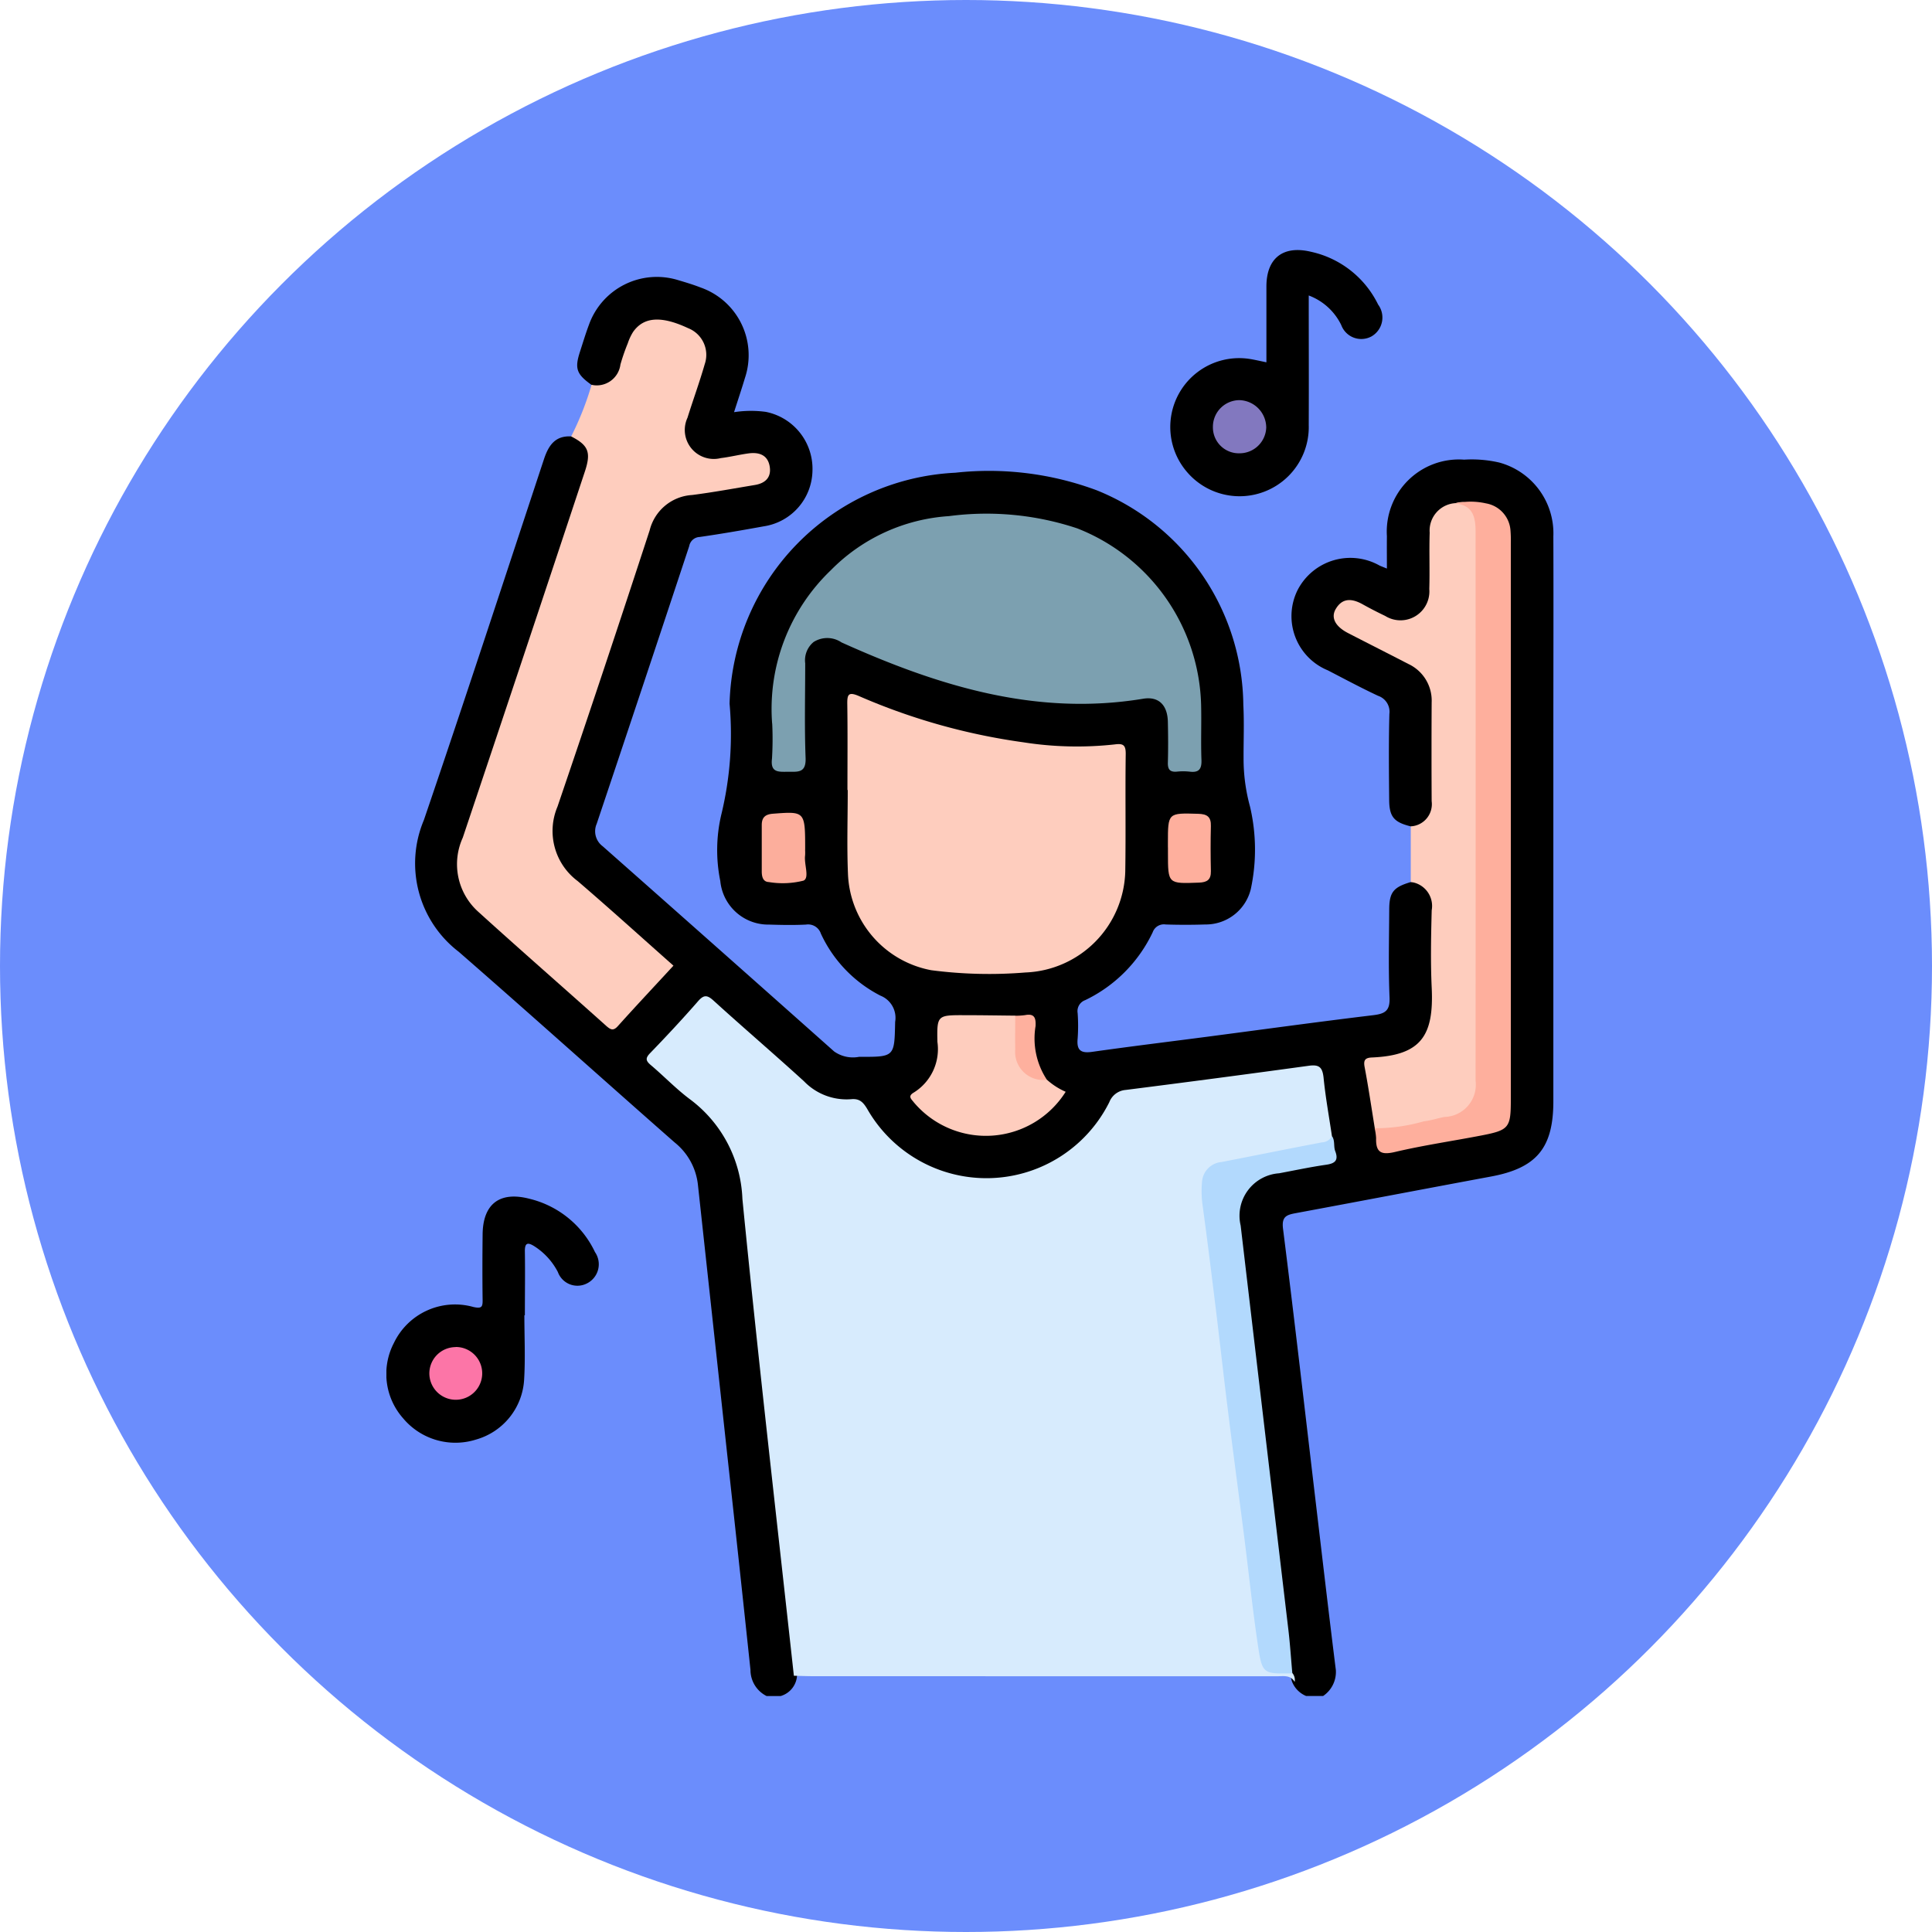 <svg xmlns="http://www.w3.org/2000/svg" xmlns:xlink="http://www.w3.org/1999/xlink" width="85" height="85" viewBox="0 0 85 85">
  <defs>
    <clipPath id="clip-path">
      <rect id="Rectángulo_42673" data-name="Rectángulo 42673" width="51.342" height="63.619" fill="none"/>
    </clipPath>
  </defs>
  <g id="Grupo_169613" data-name="Grupo 169613" transform="translate(-810 -3896)">
    <circle id="Elipse_4856" data-name="Elipse 4856" cx="42.5" cy="42.5" r="42.5" transform="translate(810 3896)" fill="#6b8dfc"/>
    <g id="Grupo_169612" data-name="Grupo 169612" transform="translate(827 3907)">
      <g id="Grupo_169611" data-name="Grupo 169611" clip-path="url(#clip-path)">
        <path id="Trazado_161603" data-name="Trazado 161603" d="M47.1,27.254c-.728-.18-.937-.418-.944-1.154-.011-1.263-.025-2.527.009-3.79a.74.74,0,0,0-.5-.8c-.747-.35-1.475-.741-2.208-1.12a2.577,2.577,0,0,1-1.336-3.52,2.611,2.611,0,0,1,3.608-1.092c.075.034.152.063.327.134,0-.5-.005-.962,0-1.424a3.174,3.174,0,0,1,3.4-3.367A5.371,5.371,0,0,1,51,11.248a3.227,3.227,0,0,1,2.379,3.246c.011,2.941,0,5.882,0,8.824q0,8.015,0,16.031c0,2.06-.741,2.94-2.746,3.312-2.866.533-5.73,1.08-8.6,1.613-.4.074-.614.156-.547.684.507,4.024.968,8.053,1.445,12.081.29,2.445.573,4.891.879,7.334a1.277,1.277,0,0,1-.561,1.142h-.746a1.129,1.129,0,0,1-.627-.648c-.041-.159-.1-.314-.132-.476-.707-5.937-1.393-11.875-2.118-17.81-.075-.616-.154-1.232-.207-1.85A2.129,2.129,0,0,1,41.1,42.386c.542-.134,1.094-.228,1.645-.321.861-.145.892-.195.771-1.106-.123-.8-.274-1.592-.385-2.391-.066-.475-.285-.644-.748-.578-2.521.36-5.05.654-7.574.99a1.2,1.2,0,0,0-.9.673,6.171,6.171,0,0,1-4.515,3.168,5.961,5.961,0,0,1-6.039-2.594,1.487,1.487,0,0,0-1.333-.808,2.158,2.158,0,0,1-1.411-.575c-1.364-1.144-2.67-2.353-4.005-3.53-.5-.442-.529-.451-.979.054-.5.556-1.062,1.045-1.518,1.64-.39.508-.407.564.088,1,.683.6,1.372,1.2,2.05,1.806a4.606,4.606,0,0,1,1.533,3.095c.319,3.191.691,6.377,1.035,9.566.308,2.859.635,5.716.943,8.575.126,1.172.295,2.34.348,3.519a1,1,0,0,1-.72.947h-.622a1.281,1.281,0,0,1-.708-1.148q-.507-4.786-1.033-9.57-.64-5.9-1.281-11.792a2.768,2.768,0,0,0-1.021-1.844c-3.173-2.789-6.316-5.615-9.5-8.389A4.9,4.9,0,0,1,3.686,26.98c1.8-5.276,3.531-10.574,5.28-15.867.2-.606.485-1.052,1.2-1.015a.923.923,0,0,1,.864,1.164,4.23,4.23,0,0,1-.2.654C9.107,17.126,7.381,22.336,5.627,27.537a3.1,3.1,0,0,0,.942,3.739c1.7,1.415,3.312,2.939,4.993,4.381.324.278.544.283.82-.054.525-.64,1.158-1.181,1.681-1.828.247-.3.289-.49-.033-.762-1.2-1.016-2.359-2.081-3.551-3.107a2.9,2.9,0,0,1-1.016-3.694c1.31-3.951,2.65-7.893,3.939-11.851A2.373,2.373,0,0,1,15.6,12.5c.781-.071,1.55-.269,2.331-.364a1.507,1.507,0,0,0,.3-.065c.28-.095.489-.258.439-.585a.528.528,0,0,0-.624-.471c-.391.031-.776.125-1.166.18a1.467,1.467,0,0,1-1.735-2.047c.218-.691.477-1.37.671-2.068A1.193,1.193,0,0,0,15,5.41a4.476,4.476,0,0,0-.649-.212,1.185,1.185,0,0,0-1.53.8c-.167.424-.265.874-.464,1.285a.927.927,0,0,1-1.3.544c-.657-.471-.743-.715-.5-1.462.127-.393.246-.789.391-1.175a3.172,3.172,0,0,1,3.917-1.97c.337.1.672.2,1,.328a3.156,3.156,0,0,1,1.95,3.971c-.147.49-.31.976-.482,1.513a4.88,4.88,0,0,1,1.4-.013,2.553,2.553,0,0,1,2.05,2.595,2.518,2.518,0,0,1-2.148,2.441c-.936.17-1.874.333-2.816.468a.486.486,0,0,0-.458.4q-2.022,6.114-4.071,12.219a.822.822,0,0,0,.264.988q5.1,4.507,10.182,9.027a1.432,1.432,0,0,0,1.106.236c1.567.01,1.545,0,1.579-1.537a1.049,1.049,0,0,0-.646-1.153,5.793,5.793,0,0,1-2.621-2.727.592.592,0,0,0-.656-.4c-.537.027-1.077.017-1.615,0a2.121,2.121,0,0,1-2.155-1.917,6.818,6.818,0,0,1,.039-2.9,15,15,0,0,0,.369-4.9,10.446,10.446,0,0,1,9.931-10.163,13.584,13.584,0,0,1,6.228.775,10.291,10.291,0,0,1,6.444,9.438c.042.785.007,1.574.011,2.362a7.938,7.938,0,0,0,.283,2.112,8.278,8.278,0,0,1,.035,3.633,2.04,2.04,0,0,1-2.007,1.555q-.869.028-1.74,0a.521.521,0,0,0-.569.342A6.3,6.3,0,0,1,32.783,34.9a.515.515,0,0,0-.333.573,7.829,7.829,0,0,1,0,1.118c-.05.505.129.656.632.585,1.7-.241,3.405-.448,5.108-.671,2.421-.317,4.84-.651,7.264-.943.521-.063.742-.193.718-.778-.053-1.283-.021-2.568-.014-3.853,0-.78.185-1,.948-1.226.644-.042,1,.279,1.04.983.041.764.012,1.531.014,2.3,0,.786.01,1.573,0,2.359a1.994,1.994,0,0,1-1.711,2.111c-1.209.286-1.207.286-1.013,1.5.085.531.2,1.057.256,1.593.222.905.224.92,1.106.752,1.159-.222,2.321-.419,3.476-.662.875-.183.993-.311.994-1.2q.01-5.277,0-10.554,0-6.985,0-13.968c0-1.445-.62-1.963-2.069-1.738-.85.281-1.032.516-1.045,1.38-.01.683.024,1.368-.012,2.05a1.564,1.564,0,0,1-2.506,1.419,4.755,4.755,0,0,0-.889-.437c-.308-.086-.593-.065-.73.271a.519.519,0,0,0,.293.673c.552.329,1.142.585,1.713.879a10.868,10.868,0,0,1,1.252.685,1.846,1.846,0,0,1,.872,1.561c.013,1.533.026,3.065-.005,4.6-.016.791-.37,1.1-1.037,1" transform="translate(-2.038 -1.898)"/>
        <path id="Trazado_161604" data-name="Trazado 161604" d="M14,10.8a1.05,1.05,0,0,0,1.27-.891,8.7,8.7,0,0,1,.324-.936,2.267,2.267,0,0,1,.234-.5c.468-.668,1.245-.716,2.421-.165a1.262,1.262,0,0,1,.73,1.585c-.228.793-.512,1.569-.759,2.357a1.276,1.276,0,0,0,1.468,1.774c.41-.05.813-.152,1.223-.207.461-.061.846.069.928.584.076.479-.2.732-.656.807-.918.152-1.833.322-2.756.44A2.05,2.05,0,0,0,16.557,17.2q-1.989,6.093-4.056,12.16a2.748,2.748,0,0,0,.888,3.273c1.414,1.213,2.794,2.465,4.214,3.722-.828.9-1.647,1.769-2.446,2.66-.2.222-.318.156-.5,0C12.773,37.326,10.869,35.667,9,33.97a2.812,2.812,0,0,1-.666-3.246q2.7-8.045,5.369-16.1c.285-.854.162-1.164-.6-1.553A13.071,13.071,0,0,0,14,10.8" transform="translate(-4.974 -4.87)" fill="#fecdbe"/>
        <path id="Trazado_161605" data-name="Trazado 161605" d="M109.752,56.282c-.146-.9-.277-1.794-.446-2.685-.058-.3.012-.415.315-.428,2.179-.093,2.735-.969,2.635-3.07-.053-1.133-.029-2.272,0-3.407a1.062,1.062,0,0,0-.921-1.244q0-1.224,0-2.448a.977.977,0,0,0,.919-1.106q-.012-2.171,0-4.343a1.778,1.778,0,0,0-1.036-1.7c-.879-.456-1.763-.9-2.643-1.355-.561-.289-.771-.681-.535-1.069.3-.5.73-.447,1.182-.194.324.181.654.35.989.51a1.271,1.271,0,0,0,1.939-1.182c.025-.826-.01-1.655.017-2.481a1.209,1.209,0,0,1,1.137-1.3c.545-.165.813.122.971.593a3.063,3.063,0,0,1,.121.982q0,11.748,0,23.494c0,1.4-.42,1.9-1.782,2.181-.71.148-1.42.293-2.134.419-.255.046-.542.144-.719-.173" transform="translate(-66.267 -17.644)" fill="#fecdbe"/>
        <path id="Trazado_161606" data-name="Trazado 161606" d="M95.423,2c0,1.942.008,3.819,0,5.7a3.043,3.043,0,0,1-5.369,2.05,3.03,3.03,0,0,1,2.784-4.956c.222.036.441.088.723.146,0-1.133,0-2.242,0-3.351.007-1.235.736-1.8,1.947-1.515A4.312,4.312,0,0,1,98.476,2.4a.958.958,0,0,1-.291,1.4.94.94,0,0,1-1.332-.5A2.6,2.6,0,0,0,95.423,2" transform="translate(-54.844 0)"/>
        <path id="Trazado_161607" data-name="Trazado 161607" d="M6.07,113.089c0,.952.047,1.907-.012,2.855a2.914,2.914,0,0,1-2.127,2.62,3,3,0,0,1-3.2-.944,2.943,2.943,0,0,1-.4-3.311,2.982,2.982,0,0,1,3.492-1.582c.374.083.415,0,.41-.324-.013-.952-.01-1.9,0-2.857.01-1.347.745-1.92,2.057-1.58a4.31,4.31,0,0,1,2.887,2.347.942.942,0,0,1-.352,1.377.915.915,0,0,1-1.281-.5,2.96,2.96,0,0,0-1.03-1.131c-.308-.195-.429-.15-.422.237.015.931,0,1.863,0,2.795H6.07" transform="translate(0 -66.226)"/>
        <path id="Trazado_161608" data-name="Trazado 161608" d="M58.159,115.2c-.189-.309-.5-.24-.78-.24L37,114.957c-.29,0-.579-.013-.869-.02-.765-6.991-1.576-13.977-2.264-20.976a5.736,5.736,0,0,0-2.3-4.381c-.612-.455-1.145-1.016-1.73-1.51-.221-.187-.249-.3-.031-.525.719-.744,1.425-1.5,2.106-2.281.252-.289.4-.289.682-.033,1.318,1.2,2.67,2.354,3.985,3.554a2.6,2.6,0,0,0,2.074.786c.37-.036.53.136.707.432A6.04,6.04,0,0,0,50.01,89.7a.843.843,0,0,1,.719-.536q4.031-.511,8.057-1.064c.463-.064.6.071.65.526.085.862.242,1.717.369,2.575-.007.453-.388.43-.667.49-1.234.262-2.473.5-3.71.751-1.068.215-1.283.515-1.142,1.643.247,1.97.5,3.939.735,5.91.555,4.578,1.134,9.152,1.7,13.729.1.813.1.815.951.946a.857.857,0,0,1,.4.161.475.475,0,0,1,.093.374" transform="translate(-18.204 -52.211)" fill="#d7ebfd"/>
        <path id="Trazado_161609" data-name="Trazado 161609" d="M52.528,54.822c0-1.262.012-2.524-.007-3.786-.006-.418.051-.546.5-.356a27.52,27.52,0,0,0,7.247,2.04,15.174,15.174,0,0,0,4.02.093c.386-.053.489.039.483.435-.024,1.717.008,3.435-.02,5.152a4.57,4.57,0,0,1-4.39,4.447,19.588,19.588,0,0,1-4.147-.1,4.491,4.491,0,0,1-3.664-4.267c-.049-1.218-.009-2.441-.009-3.661h-.015" transform="translate(-32.244 -31.062)" fill="#fecdbe"/>
        <path id="Trazado_161610" data-name="Trazado 161610" d="M43.927,39.327a8.44,8.44,0,0,1,2.585-6.749A8.016,8.016,0,0,1,51.707,30.2a12.643,12.643,0,0,1,5.637.537A8.581,8.581,0,0,1,62.8,38.5c.02.808-.015,1.617.015,2.424.016.412-.117.571-.525.518a2.649,2.649,0,0,0-.559,0c-.295.025-.4-.091-.394-.389.017-.6.014-1.2,0-1.8-.014-.726-.392-1.133-1.088-1.018-4.729.779-9.049-.577-13.271-2.479a1.118,1.118,0,0,0-1.227-.017,1.04,1.04,0,0,0-.369.939c0,1.388-.036,2.777.017,4.163.025.665-.335.606-.766.607-.411,0-.791.055-.713-.576a14.149,14.149,0,0,0,.01-1.543" transform="translate(-26.956 -18.493)" fill="#7ca0b0"/>
        <path id="Trazado_161611" data-name="Trazado 161611" d="M112.634,56.239a7.837,7.837,0,0,0,2.164-.307c.3-.03.6-.135.9-.191a1.419,1.419,0,0,0,1.371-1.6q.008-12.089,0-24.177c0-.819-.253-1.133-.893-1.218a3.068,3.068,0,0,1,1.349,0,1.3,1.3,0,0,1,1.081,1.2,5.5,5.5,0,0,1,.014.559q0,12.244,0,24.487c0,1.219-.082,1.328-1.267,1.559-1.279.248-2.571.434-3.838.733-.625.147-.839-.007-.822-.613a2.432,2.432,0,0,0-.063-.426" transform="translate(-69.15 -17.6)" fill="#feaf9d"/>
        <path id="Trazado_161612" data-name="Trazado 161612" d="M96.891,124.616c-1.295.028-1.331.033-1.521-1.242-.238-1.6-.405-3.215-.61-4.823-.231-1.811-.476-3.621-.7-5.432-.189-1.507-.355-3.017-.54-4.524s-.37-3.014-.576-4.518a4.507,4.507,0,0,1-.029-1.111.94.94,0,0,1,.857-.844c1.471-.285,2.94-.585,4.412-.864a.537.537,0,0,0,.448-.273c.138.2.061.45.14.657.153.4,0,.544-.4.6-.694.1-1.381.247-2.071.376a1.872,1.872,0,0,0-1.689,2.3q1.046,8.895,2.1,17.789c.075.635.116,1.273.173,1.91" transform="translate(-57.028 -61.998)" fill="#b2d9fd"/>
        <path id="Trazado_161613" data-name="Trazado 161613" d="M65.718,90.036a3.051,3.051,0,0,0,.825.531,4.147,4.147,0,0,1-6.683.461c-.105-.139-.28-.263,0-.427A2.247,2.247,0,0,0,60.9,88.371c-.025-1.174,0-1.177,1.188-1.174.745,0,1.489.013,2.233.02a1.051,1.051,0,0,1,.166.887,1.608,1.608,0,0,0,1.232,1.932" transform="translate(-36.658 -53.533)" fill="#fecdbe"/>
        <path id="Trazado_161614" data-name="Trazado 161614" d="M44.676,65.772a1.894,1.894,0,0,1,0,.248c-.052.383.207.985-.072,1.106a3.726,3.726,0,0,1-1.523.062c-.26-.009-.31-.24-.312-.459,0-.683,0-1.365,0-2.047,0-.326.141-.471.483-.5,1.428-.108,1.427-.118,1.427,1.587" transform="translate(-26.255 -39.381)" fill="#fcae9c"/>
        <path id="Trazado_161615" data-name="Trazado 161615" d="M89.061,65.706v-.186c0-1.341,0-1.329,1.337-1.29.391.011.566.135.554.541-.018.661-.014,1.322,0,1.982.007.377-.163.492-.525.505-1.364.051-1.364.062-1.364-1.305v-.248" transform="translate(-54.678 -39.426)" fill="#feaf9d"/>
        <path id="Trazado_161616" data-name="Trazado 161616" d="M73.048,90a1.236,1.236,0,0,1-1.394-1.339c-.009-.493,0-.986,0-1.479a3.2,3.2,0,0,0,.432-.027c.414-.081.481.124.463.48a3.3,3.3,0,0,0,.5,2.366" transform="translate(-43.988 -53.494)" fill="#feb09e"/>
        <path id="Trazado_161617" data-name="Trazado 161617" d="M94.189,18.288a1.172,1.172,0,0,1,1.179-1.179,1.213,1.213,0,0,1,1.167,1.208,1.173,1.173,0,0,1-1.164,1.13,1.141,1.141,0,0,1-1.182-1.159" transform="translate(-57.826 -10.504)" fill="#8278bf"/>
        <path id="Trazado_161618" data-name="Trazado 161618" d="M6.052,125.011A1.16,1.16,0,0,1,7.219,126.2a1.163,1.163,0,0,1-2.325.008,1.159,1.159,0,0,1,1.158-1.192" transform="translate(-3.004 -76.749)" fill="#fc75a7"/>
      </g>
    </g>
  </g>
</svg>
